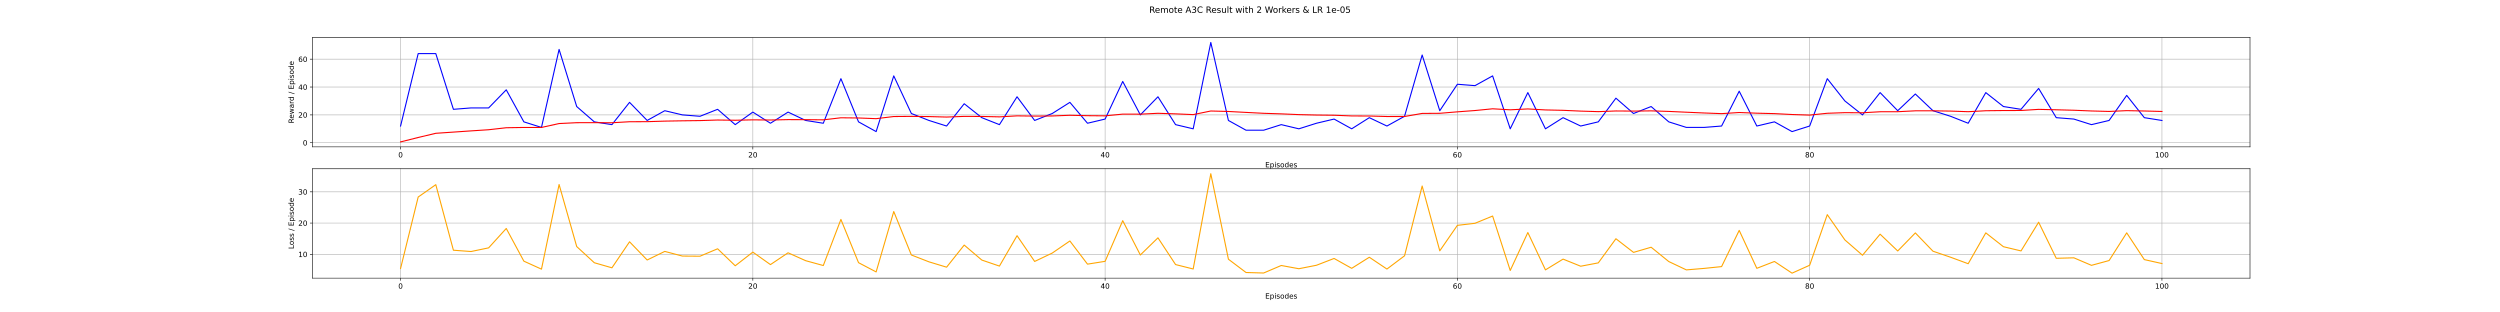 <?xml version="1.0" encoding="utf-8" standalone="no"?>
<!DOCTYPE svg PUBLIC "-//W3C//DTD SVG 1.1//EN"
  "http://www.w3.org/Graphics/SVG/1.1/DTD/svg11.dtd">
<!-- Created with matplotlib (https://matplotlib.org/) -->
<svg height="432pt" version="1.1" viewBox="0 0 3456 432" width="3456pt" xmlns="http://www.w3.org/2000/svg" xmlns:xlink="http://www.w3.org/1999/xlink">
 <defs>
  <style type="text/css">*{stroke-linecap:butt;stroke-linejoin:round;}</style>
 </defs>
 <g id="figure_1">
  <g id="patch_1">
   <path d="M 0 432 
L 3456 432 
L 3456 0 
L 0 0 
z
" style="fill:#ffffff;"/>
  </g>
  <g id="axes_1">
   <g id="patch_2">
    <path d="M 432 203.04 
L 3110.4 203.04 
L 3110.4 51.84 
L 432 51.84 
z
" style="fill:#ffffff;"/>
   </g>
   <g id="matplotlib.axis_1">
    <g id="xtick_1">
     <g id="line2d_1">
      <path clip-path="url(#p07895368e5)" d="M 553.745 203.04 
L 553.745 51.84 
" style="fill:none;stroke:#b0b0b0;stroke-linecap:square;stroke-width:0.8;"/>
     </g>
     <g id="line2d_2">
      <defs>
       <path d="M 0 0 
L 0 3.5 
" id="mec3aedaab5" style="stroke:#000000;stroke-width:0.8;"/>
      </defs>
      <g>
       <use style="stroke:#000000;stroke-width:0.8;" x="553.745" xlink:href="#mec3aedaab5" y="203.04"/>
      </g>
     </g>
     <g id="text_1">
      <!-- 0 -->
      <g transform="translate(550.564 217.638)scale(0.1 -0.1)">
       <defs>
        <path d="M 31.781 66.406 
Q 24.172 66.406 20.328 58.906 
Q 16.5 51.422 16.5 36.375 
Q 16.5 21.391 20.328 13.891 
Q 24.172 6.391 31.781 6.391 
Q 39.453 6.391 43.281 13.891 
Q 47.125 21.391 47.125 36.375 
Q 47.125 51.422 43.281 58.906 
Q 39.453 66.406 31.781 66.406 
z
M 31.781 74.219 
Q 44.047 74.219 50.516 64.516 
Q 56.984 54.828 56.984 36.375 
Q 56.984 17.969 50.516 8.266 
Q 44.047 -1.422 31.781 -1.422 
Q 19.531 -1.422 13.062 8.266 
Q 6.594 17.969 6.594 36.375 
Q 6.594 54.828 13.062 64.516 
Q 19.531 74.219 31.781 74.219 
z
" id="DejaVuSans-48"/>
       </defs>
       <use xlink:href="#DejaVuSans-48"/>
      </g>
     </g>
    </g>
    <g id="xtick_2">
     <g id="line2d_3">
      <path clip-path="url(#p07895368e5)" d="M 1040.727 203.04 
L 1040.727 51.84 
" style="fill:none;stroke:#b0b0b0;stroke-linecap:square;stroke-width:0.8;"/>
     </g>
     <g id="line2d_4">
      <g>
       <use style="stroke:#000000;stroke-width:0.8;" x="1040.727" xlink:href="#mec3aedaab5" y="203.04"/>
      </g>
     </g>
     <g id="text_2">
      <!-- 20 -->
      <g transform="translate(1034.365 217.638)scale(0.1 -0.1)">
       <defs>
        <path d="M 19.188 8.297 
L 53.609 8.297 
L 53.609 0 
L 7.328 0 
L 7.328 8.297 
Q 12.938 14.109 22.625 23.891 
Q 32.328 33.688 34.812 36.531 
Q 39.547 41.844 41.422 45.531 
Q 43.312 49.219 43.312 52.781 
Q 43.312 58.594 39.234 62.25 
Q 35.156 65.922 28.609 65.922 
Q 23.969 65.922 18.812 64.312 
Q 13.672 62.703 7.812 59.422 
L 7.812 69.391 
Q 13.766 71.781 18.938 73 
Q 24.125 74.219 28.422 74.219 
Q 39.75 74.219 46.484 68.547 
Q 53.219 62.891 53.219 53.422 
Q 53.219 48.922 51.531 44.891 
Q 49.859 40.875 45.406 35.406 
Q 44.188 33.984 37.641 27.219 
Q 31.109 20.453 19.188 8.297 
z
" id="DejaVuSans-50"/>
       </defs>
       <use xlink:href="#DejaVuSans-50"/>
       <use x="63.623" xlink:href="#DejaVuSans-48"/>
      </g>
     </g>
    </g>
    <g id="xtick_3">
     <g id="line2d_5">
      <path clip-path="url(#p07895368e5)" d="M 1527.709 203.04 
L 1527.709 51.84 
" style="fill:none;stroke:#b0b0b0;stroke-linecap:square;stroke-width:0.8;"/>
     </g>
     <g id="line2d_6">
      <g>
       <use style="stroke:#000000;stroke-width:0.8;" x="1527.709" xlink:href="#mec3aedaab5" y="203.04"/>
      </g>
     </g>
     <g id="text_3">
      <!-- 40 -->
      <g transform="translate(1521.347 217.638)scale(0.1 -0.1)">
       <defs>
        <path d="M 37.797 64.312 
L 12.891 25.391 
L 37.797 25.391 
z
M 35.203 72.906 
L 47.609 72.906 
L 47.609 25.391 
L 58.016 25.391 
L 58.016 17.188 
L 47.609 17.188 
L 47.609 0 
L 37.797 0 
L 37.797 17.188 
L 4.891 17.188 
L 4.891 26.703 
z
" id="DejaVuSans-52"/>
       </defs>
       <use xlink:href="#DejaVuSans-52"/>
       <use x="63.623" xlink:href="#DejaVuSans-48"/>
      </g>
     </g>
    </g>
    <g id="xtick_4">
     <g id="line2d_7">
      <path clip-path="url(#p07895368e5)" d="M 2014.691 203.04 
L 2014.691 51.84 
" style="fill:none;stroke:#b0b0b0;stroke-linecap:square;stroke-width:0.8;"/>
     </g>
     <g id="line2d_8">
      <g>
       <use style="stroke:#000000;stroke-width:0.8;" x="2014.691" xlink:href="#mec3aedaab5" y="203.04"/>
      </g>
     </g>
     <g id="text_4">
      <!-- 60 -->
      <g transform="translate(2008.328 217.638)scale(0.1 -0.1)">
       <defs>
        <path d="M 33.016 40.375 
Q 26.375 40.375 22.484 35.828 
Q 18.609 31.297 18.609 23.391 
Q 18.609 15.531 22.484 10.953 
Q 26.375 6.391 33.016 6.391 
Q 39.656 6.391 43.531 10.953 
Q 47.406 15.531 47.406 23.391 
Q 47.406 31.297 43.531 35.828 
Q 39.656 40.375 33.016 40.375 
z
M 52.594 71.297 
L 52.594 62.312 
Q 48.875 64.062 45.094 64.984 
Q 41.312 65.922 37.594 65.922 
Q 27.828 65.922 22.672 59.328 
Q 17.531 52.734 16.797 39.406 
Q 19.672 43.656 24.016 45.922 
Q 28.375 48.188 33.594 48.188 
Q 44.578 48.188 50.953 41.516 
Q 57.328 34.859 57.328 23.391 
Q 57.328 12.156 50.688 5.359 
Q 44.047 -1.422 33.016 -1.422 
Q 20.359 -1.422 13.672 8.266 
Q 6.984 17.969 6.984 36.375 
Q 6.984 53.656 15.188 63.938 
Q 23.391 74.219 37.203 74.219 
Q 40.922 74.219 44.703 73.484 
Q 48.484 72.75 52.594 71.297 
z
" id="DejaVuSans-54"/>
       </defs>
       <use xlink:href="#DejaVuSans-54"/>
       <use x="63.623" xlink:href="#DejaVuSans-48"/>
      </g>
     </g>
    </g>
    <g id="xtick_5">
     <g id="line2d_9">
      <path clip-path="url(#p07895368e5)" d="M 2501.673 203.04 
L 2501.673 51.84 
" style="fill:none;stroke:#b0b0b0;stroke-linecap:square;stroke-width:0.8;"/>
     </g>
     <g id="line2d_10">
      <g>
       <use style="stroke:#000000;stroke-width:0.8;" x="2501.673" xlink:href="#mec3aedaab5" y="203.04"/>
      </g>
     </g>
     <g id="text_5">
      <!-- 80 -->
      <g transform="translate(2495.31 217.638)scale(0.1 -0.1)">
       <defs>
        <path d="M 31.781 34.625 
Q 24.75 34.625 20.719 30.859 
Q 16.703 27.094 16.703 20.516 
Q 16.703 13.922 20.719 10.156 
Q 24.75 6.391 31.781 6.391 
Q 38.812 6.391 42.859 10.172 
Q 46.922 13.969 46.922 20.516 
Q 46.922 27.094 42.891 30.859 
Q 38.875 34.625 31.781 34.625 
z
M 21.922 38.812 
Q 15.578 40.375 12.031 44.719 
Q 8.5 49.078 8.5 55.328 
Q 8.5 64.062 14.719 69.141 
Q 20.953 74.219 31.781 74.219 
Q 42.672 74.219 48.875 69.141 
Q 55.078 64.062 55.078 55.328 
Q 55.078 49.078 51.531 44.719 
Q 48 40.375 41.703 38.812 
Q 48.828 37.156 52.797 32.312 
Q 56.781 27.484 56.781 20.516 
Q 56.781 9.906 50.312 4.234 
Q 43.844 -1.422 31.781 -1.422 
Q 19.734 -1.422 13.25 4.234 
Q 6.781 9.906 6.781 20.516 
Q 6.781 27.484 10.781 32.312 
Q 14.797 37.156 21.922 38.812 
z
M 18.312 54.391 
Q 18.312 48.734 21.844 45.562 
Q 25.391 42.391 31.781 42.391 
Q 38.141 42.391 41.719 45.562 
Q 45.312 48.734 45.312 54.391 
Q 45.312 60.062 41.719 63.234 
Q 38.141 66.406 31.781 66.406 
Q 25.391 66.406 21.844 63.234 
Q 18.312 60.062 18.312 54.391 
z
" id="DejaVuSans-56"/>
       </defs>
       <use xlink:href="#DejaVuSans-56"/>
       <use x="63.623" xlink:href="#DejaVuSans-48"/>
      </g>
     </g>
    </g>
    <g id="xtick_6">
     <g id="line2d_11">
      <path clip-path="url(#p07895368e5)" d="M 2988.655 203.04 
L 2988.655 51.84 
" style="fill:none;stroke:#b0b0b0;stroke-linecap:square;stroke-width:0.8;"/>
     </g>
     <g id="line2d_12">
      <g>
       <use style="stroke:#000000;stroke-width:0.8;" x="2988.655" xlink:href="#mec3aedaab5" y="203.04"/>
      </g>
     </g>
     <g id="text_6">
      <!-- 100 -->
      <g transform="translate(2979.111 217.638)scale(0.1 -0.1)">
       <defs>
        <path d="M 12.406 8.297 
L 28.516 8.297 
L 28.516 63.922 
L 10.984 60.406 
L 10.984 69.391 
L 28.422 72.906 
L 38.281 72.906 
L 38.281 8.297 
L 54.391 8.297 
L 54.391 0 
L 12.406 0 
z
" id="DejaVuSans-49"/>
       </defs>
       <use xlink:href="#DejaVuSans-49"/>
       <use x="63.623" xlink:href="#DejaVuSans-48"/>
       <use x="127.246" xlink:href="#DejaVuSans-48"/>
      </g>
     </g>
    </g>
    <g id="text_7">
     <!-- Episodes -->
     <g transform="translate(1748.958 231.317)scale(0.1 -0.1)">
      <defs>
       <path d="M 9.812 72.906 
L 55.906 72.906 
L 55.906 64.594 
L 19.672 64.594 
L 19.672 43.016 
L 54.391 43.016 
L 54.391 34.719 
L 19.672 34.719 
L 19.672 8.297 
L 56.781 8.297 
L 56.781 0 
L 9.812 0 
z
" id="DejaVuSans-69"/>
       <path d="M 18.109 8.203 
L 18.109 -20.797 
L 9.078 -20.797 
L 9.078 54.688 
L 18.109 54.688 
L 18.109 46.391 
Q 20.953 51.266 25.266 53.625 
Q 29.594 56 35.594 56 
Q 45.562 56 51.781 48.094 
Q 58.016 40.188 58.016 27.297 
Q 58.016 14.406 51.781 6.484 
Q 45.562 -1.422 35.594 -1.422 
Q 29.594 -1.422 25.266 0.953 
Q 20.953 3.328 18.109 8.203 
z
M 48.688 27.297 
Q 48.688 37.203 44.609 42.844 
Q 40.531 48.484 33.406 48.484 
Q 26.266 48.484 22.188 42.844 
Q 18.109 37.203 18.109 27.297 
Q 18.109 17.391 22.188 11.75 
Q 26.266 6.109 33.406 6.109 
Q 40.531 6.109 44.609 11.75 
Q 48.688 17.391 48.688 27.297 
z
" id="DejaVuSans-112"/>
       <path d="M 9.422 54.688 
L 18.406 54.688 
L 18.406 0 
L 9.422 0 
z
M 9.422 75.984 
L 18.406 75.984 
L 18.406 64.594 
L 9.422 64.594 
z
" id="DejaVuSans-105"/>
       <path d="M 44.281 53.078 
L 44.281 44.578 
Q 40.484 46.531 36.375 47.5 
Q 32.281 48.484 27.875 48.484 
Q 21.188 48.484 17.844 46.438 
Q 14.5 44.391 14.5 40.281 
Q 14.5 37.156 16.891 35.375 
Q 19.281 33.594 26.516 31.984 
L 29.594 31.297 
Q 39.156 29.25 43.188 25.516 
Q 47.219 21.781 47.219 15.094 
Q 47.219 7.469 41.188 3.016 
Q 35.156 -1.422 24.609 -1.422 
Q 20.219 -1.422 15.453 -0.562 
Q 10.688 0.297 5.422 2 
L 5.422 11.281 
Q 10.406 8.688 15.234 7.391 
Q 20.062 6.109 24.812 6.109 
Q 31.156 6.109 34.562 8.281 
Q 37.984 10.453 37.984 14.406 
Q 37.984 18.062 35.516 20.016 
Q 33.062 21.969 24.703 23.781 
L 21.578 24.516 
Q 13.234 26.266 9.516 29.906 
Q 5.812 33.547 5.812 39.891 
Q 5.812 47.609 11.281 51.797 
Q 16.75 56 26.812 56 
Q 31.781 56 36.172 55.266 
Q 40.578 54.547 44.281 53.078 
z
" id="DejaVuSans-115"/>
       <path d="M 30.609 48.391 
Q 23.391 48.391 19.188 42.75 
Q 14.984 37.109 14.984 27.297 
Q 14.984 17.484 19.156 11.844 
Q 23.344 6.203 30.609 6.203 
Q 37.797 6.203 41.984 11.859 
Q 46.188 17.531 46.188 27.297 
Q 46.188 37.016 41.984 42.703 
Q 37.797 48.391 30.609 48.391 
z
M 30.609 56 
Q 42.328 56 49.016 48.375 
Q 55.719 40.766 55.719 27.297 
Q 55.719 13.875 49.016 6.219 
Q 42.328 -1.422 30.609 -1.422 
Q 18.844 -1.422 12.172 6.219 
Q 5.516 13.875 5.516 27.297 
Q 5.516 40.766 12.172 48.375 
Q 18.844 56 30.609 56 
z
" id="DejaVuSans-111"/>
       <path d="M 45.406 46.391 
L 45.406 75.984 
L 54.391 75.984 
L 54.391 0 
L 45.406 0 
L 45.406 8.203 
Q 42.578 3.328 38.25 0.953 
Q 33.938 -1.422 27.875 -1.422 
Q 17.969 -1.422 11.734 6.484 
Q 5.516 14.406 5.516 27.297 
Q 5.516 40.188 11.734 48.094 
Q 17.969 56 27.875 56 
Q 33.938 56 38.25 53.625 
Q 42.578 51.266 45.406 46.391 
z
M 14.797 27.297 
Q 14.797 17.391 18.875 11.75 
Q 22.953 6.109 30.078 6.109 
Q 37.203 6.109 41.297 11.75 
Q 45.406 17.391 45.406 27.297 
Q 45.406 37.203 41.297 42.844 
Q 37.203 48.484 30.078 48.484 
Q 22.953 48.484 18.875 42.844 
Q 14.797 37.203 14.797 27.297 
z
" id="DejaVuSans-100"/>
       <path d="M 56.203 29.594 
L 56.203 25.203 
L 14.891 25.203 
Q 15.484 15.922 20.484 11.062 
Q 25.484 6.203 34.422 6.203 
Q 39.594 6.203 44.453 7.469 
Q 49.312 8.734 54.109 11.281 
L 54.109 2.781 
Q 49.266 0.734 44.188 -0.344 
Q 39.109 -1.422 33.891 -1.422 
Q 20.797 -1.422 13.156 6.188 
Q 5.516 13.812 5.516 26.812 
Q 5.516 40.234 12.766 48.109 
Q 20.016 56 32.328 56 
Q 43.359 56 49.781 48.891 
Q 56.203 41.797 56.203 29.594 
z
M 47.219 32.234 
Q 47.125 39.594 43.094 43.984 
Q 39.062 48.391 32.422 48.391 
Q 24.906 48.391 20.391 44.141 
Q 15.875 39.891 15.188 32.172 
z
" id="DejaVuSans-101"/>
      </defs>
      <use xlink:href="#DejaVuSans-69"/>
      <use x="63.184" xlink:href="#DejaVuSans-112"/>
      <use x="126.66" xlink:href="#DejaVuSans-105"/>
      <use x="154.443" xlink:href="#DejaVuSans-115"/>
      <use x="206.543" xlink:href="#DejaVuSans-111"/>
      <use x="267.725" xlink:href="#DejaVuSans-100"/>
      <use x="331.201" xlink:href="#DejaVuSans-101"/>
      <use x="392.725" xlink:href="#DejaVuSans-115"/>
     </g>
    </g>
   </g>
   <g id="matplotlib.axis_2">
    <g id="ytick_1">
     <g id="line2d_13">
      <path clip-path="url(#p07895368e5)" d="M 432 197.322 
L 3110.4 197.322 
" style="fill:none;stroke:#b0b0b0;stroke-linecap:square;stroke-width:0.8;"/>
     </g>
     <g id="line2d_14">
      <defs>
       <path d="M 0 0 
L -3.5 0 
" id="m61c6e9e510" style="stroke:#000000;stroke-width:0.8;"/>
      </defs>
      <g>
       <use style="stroke:#000000;stroke-width:0.8;" x="432" xlink:href="#m61c6e9e510" y="197.322"/>
      </g>
     </g>
     <g id="text_8">
      <!-- 0 -->
      <g transform="translate(418.637 201.122)scale(0.1 -0.1)">
       <use xlink:href="#DejaVuSans-48"/>
      </g>
     </g>
    </g>
    <g id="ytick_2">
     <g id="line2d_15">
      <path clip-path="url(#p07895368e5)" d="M 432 158.82 
L 3110.4 158.82 
" style="fill:none;stroke:#b0b0b0;stroke-linecap:square;stroke-width:0.8;"/>
     </g>
     <g id="line2d_16">
      <g>
       <use style="stroke:#000000;stroke-width:0.8;" x="432" xlink:href="#m61c6e9e510" y="158.82"/>
      </g>
     </g>
     <g id="text_9">
      <!-- 20 -->
      <g transform="translate(412.275 162.619)scale(0.1 -0.1)">
       <use xlink:href="#DejaVuSans-50"/>
       <use x="63.623" xlink:href="#DejaVuSans-48"/>
      </g>
     </g>
    </g>
    <g id="ytick_3">
     <g id="line2d_17">
      <path clip-path="url(#p07895368e5)" d="M 432 120.317 
L 3110.4 120.317 
" style="fill:none;stroke:#b0b0b0;stroke-linecap:square;stroke-width:0.8;"/>
     </g>
     <g id="line2d_18">
      <g>
       <use style="stroke:#000000;stroke-width:0.8;" x="432" xlink:href="#m61c6e9e510" y="120.317"/>
      </g>
     </g>
     <g id="text_10">
      <!-- 40 -->
      <g transform="translate(412.275 124.116)scale(0.1 -0.1)">
       <use xlink:href="#DejaVuSans-52"/>
       <use x="63.623" xlink:href="#DejaVuSans-48"/>
      </g>
     </g>
    </g>
    <g id="ytick_4">
     <g id="line2d_19">
      <path clip-path="url(#p07895368e5)" d="M 432 81.814 
L 3110.4 81.814 
" style="fill:none;stroke:#b0b0b0;stroke-linecap:square;stroke-width:0.8;"/>
     </g>
     <g id="line2d_20">
      <g>
       <use style="stroke:#000000;stroke-width:0.8;" x="432" xlink:href="#m61c6e9e510" y="81.814"/>
      </g>
     </g>
     <g id="text_11">
      <!-- 60 -->
      <g transform="translate(412.275 85.614)scale(0.1 -0.1)">
       <use xlink:href="#DejaVuSans-54"/>
       <use x="63.623" xlink:href="#DejaVuSans-48"/>
      </g>
     </g>
    </g>
    <g id="text_12">
     <!-- Reward / Episode -->
     <g transform="translate(406.195 170.561)rotate(-90)scale(0.1 -0.1)">
      <defs>
       <path d="M 44.391 34.188 
Q 47.562 33.109 50.562 29.594 
Q 53.562 26.078 56.594 19.922 
L 66.609 0 
L 56 0 
L 46.688 18.703 
Q 43.062 26.031 39.672 28.422 
Q 36.281 30.812 30.422 30.812 
L 19.672 30.812 
L 19.672 0 
L 9.812 0 
L 9.812 72.906 
L 32.078 72.906 
Q 44.578 72.906 50.734 67.672 
Q 56.891 62.453 56.891 51.906 
Q 56.891 45.016 53.688 40.469 
Q 50.484 35.938 44.391 34.188 
z
M 19.672 64.797 
L 19.672 38.922 
L 32.078 38.922 
Q 39.203 38.922 42.844 42.219 
Q 46.484 45.516 46.484 51.906 
Q 46.484 58.297 42.844 61.547 
Q 39.203 64.797 32.078 64.797 
z
" id="DejaVuSans-82"/>
       <path d="M 4.203 54.688 
L 13.188 54.688 
L 24.422 12.016 
L 35.594 54.688 
L 46.188 54.688 
L 57.422 12.016 
L 68.609 54.688 
L 77.594 54.688 
L 63.281 0 
L 52.688 0 
L 40.922 44.828 
L 29.109 0 
L 18.5 0 
z
" id="DejaVuSans-119"/>
       <path d="M 34.281 27.484 
Q 23.391 27.484 19.188 25 
Q 14.984 22.516 14.984 16.5 
Q 14.984 11.719 18.141 8.906 
Q 21.297 6.109 26.703 6.109 
Q 34.188 6.109 38.703 11.406 
Q 43.219 16.703 43.219 25.484 
L 43.219 27.484 
z
M 52.203 31.203 
L 52.203 0 
L 43.219 0 
L 43.219 8.297 
Q 40.141 3.328 35.547 0.953 
Q 30.953 -1.422 24.312 -1.422 
Q 15.922 -1.422 10.953 3.297 
Q 6 8.016 6 15.922 
Q 6 25.141 12.172 29.828 
Q 18.359 34.516 30.609 34.516 
L 43.219 34.516 
L 43.219 35.406 
Q 43.219 41.609 39.141 45 
Q 35.062 48.391 27.688 48.391 
Q 23 48.391 18.547 47.266 
Q 14.109 46.141 10.016 43.891 
L 10.016 52.203 
Q 14.938 54.109 19.578 55.047 
Q 24.219 56 28.609 56 
Q 40.484 56 46.344 49.844 
Q 52.203 43.703 52.203 31.203 
z
" id="DejaVuSans-97"/>
       <path d="M 41.109 46.297 
Q 39.594 47.172 37.812 47.578 
Q 36.031 48 33.891 48 
Q 26.266 48 22.188 43.047 
Q 18.109 38.094 18.109 28.812 
L 18.109 0 
L 9.078 0 
L 9.078 54.688 
L 18.109 54.688 
L 18.109 46.188 
Q 20.953 51.172 25.484 53.578 
Q 30.031 56 36.531 56 
Q 37.453 56 38.578 55.875 
Q 39.703 55.766 41.062 55.516 
z
" id="DejaVuSans-114"/>
       <path id="DejaVuSans-32"/>
       <path d="M 25.391 72.906 
L 33.688 72.906 
L 8.297 -9.281 
L 0 -9.281 
z
" id="DejaVuSans-47"/>
      </defs>
      <use xlink:href="#DejaVuSans-82"/>
      <use x="64.982" xlink:href="#DejaVuSans-101"/>
      <use x="126.506" xlink:href="#DejaVuSans-119"/>
      <use x="208.293" xlink:href="#DejaVuSans-97"/>
      <use x="269.572" xlink:href="#DejaVuSans-114"/>
      <use x="308.936" xlink:href="#DejaVuSans-100"/>
      <use x="372.412" xlink:href="#DejaVuSans-32"/>
      <use x="404.199" xlink:href="#DejaVuSans-47"/>
      <use x="437.891" xlink:href="#DejaVuSans-32"/>
      <use x="469.678" xlink:href="#DejaVuSans-69"/>
      <use x="532.861" xlink:href="#DejaVuSans-112"/>
      <use x="596.338" xlink:href="#DejaVuSans-105"/>
      <use x="624.121" xlink:href="#DejaVuSans-115"/>
      <use x="676.221" xlink:href="#DejaVuSans-111"/>
      <use x="737.402" xlink:href="#DejaVuSans-100"/>
      <use x="800.879" xlink:href="#DejaVuSans-101"/>
     </g>
    </g>
   </g>
   <g id="line2d_21">
    <path clip-path="url(#p07895368e5)" d="M 553.745 174.221 
L 578.095 74.114 
L 602.444 74.114 
L 626.793 151.119 
L 651.142 149.194 
L 675.491 149.194 
L 699.84 124.167 
L 724.189 168.445 
L 748.538 176.146 
L 772.887 68.338 
L 797.236 147.269 
L 821.585 168.445 
L 845.935 172.296 
L 870.284 141.493 
L 894.633 166.52 
L 918.982 153.044 
L 943.331 158.82 
L 967.68 160.745 
L 992.029 151.119 
L 1016.378 172.296 
L 1040.727 154.969 
L 1065.076 170.37 
L 1089.425 154.969 
L 1113.775 166.52 
L 1138.124 170.37 
L 1162.473 108.766 
L 1186.822 168.445 
L 1211.171 181.921 
L 1235.52 104.916 
L 1259.869 156.895 
L 1284.218 166.52 
L 1308.567 174.221 
L 1332.916 143.419 
L 1357.265 162.67 
L 1381.615 172.296 
L 1405.964 133.793 
L 1430.313 166.52 
L 1454.662 156.895 
L 1479.011 141.493 
L 1503.36 170.37 
L 1527.709 164.595 
L 1552.058 112.616 
L 1576.407 158.82 
L 1600.756 133.793 
L 1625.105 172.296 
L 1649.455 178.071 
L 1673.804 58.713 
L 1698.153 166.52 
L 1722.502 179.996 
L 1746.851 179.996 
L 1771.2 172.296 
L 1795.549 178.071 
L 1819.898 170.37 
L 1844.247 164.595 
L 1868.596 178.071 
L 1892.945 162.67 
L 1917.295 174.221 
L 1941.644 160.745 
L 1965.993 76.039 
L 1990.342 153.044 
L 2014.691 116.467 
L 2039.04 118.392 
L 2063.389 104.916 
L 2087.738 178.071 
L 2112.087 128.018 
L 2136.436 178.071 
L 2160.785 162.67 
L 2185.135 174.221 
L 2209.484 168.445 
L 2233.833 135.718 
L 2258.182 156.895 
L 2282.531 147.269 
L 2306.88 168.445 
L 2331.229 176.146 
L 2355.578 176.146 
L 2379.927 174.221 
L 2404.276 126.092 
L 2428.625 174.221 
L 2452.975 168.445 
L 2477.324 181.921 
L 2501.673 174.221 
L 2526.022 108.766 
L 2550.371 139.568 
L 2574.72 158.82 
L 2599.069 128.018 
L 2623.418 153.044 
L 2647.767 129.943 
L 2672.116 153.044 
L 2696.465 160.745 
L 2720.815 170.37 
L 2745.164 128.018 
L 2769.513 147.269 
L 2793.862 151.119 
L 2818.211 122.242 
L 2842.56 162.67 
L 2866.909 164.595 
L 2891.258 172.296 
L 2915.607 166.52 
L 2939.956 131.868 
L 2964.305 162.67 
L 2988.655 166.52 
" style="fill:none;stroke:#0000ff;stroke-linecap:square;stroke-width:1.5;"/>
   </g>
   <g id="line2d_22">
    <path clip-path="url(#p07895368e5)" d="M 553.745 196.167 
L 578.095 190.065 
L 602.444 184.267 
L 626.793 182.61 
L 651.142 180.939 
L 675.491 179.352 
L 699.84 176.592 
L 724.189 176.185 
L 748.538 176.183 
L 772.887 170.791 
L 797.236 169.615 
L 821.585 169.556 
L 845.935 169.693 
L 870.284 168.283 
L 894.633 168.195 
L 918.982 167.438 
L 943.331 167.007 
L 967.68 166.694 
L 992.029 165.915 
L 1016.378 166.234 
L 1040.727 165.671 
L 1065.076 165.906 
L 1089.425 165.359 
L 1113.775 165.417 
L 1138.124 165.665 
L 1162.473 162.82 
L 1186.822 163.101 
L 1211.171 164.042 
L 1235.52 161.086 
L 1259.869 160.876 
L 1284.218 161.158 
L 1308.567 161.811 
L 1332.916 160.892 
L 1357.265 160.981 
L 1381.615 161.546 
L 1405.964 160.159 
L 1430.313 160.477 
L 1454.662 160.298 
L 1479.011 159.358 
L 1503.36 159.908 
L 1527.709 160.143 
L 1552.058 157.766 
L 1576.407 157.819 
L 1600.756 156.618 
L 1625.105 157.401 
L 1649.455 158.435 
L 1673.804 153.449 
L 1698.153 154.102 
L 1722.502 155.397 
L 1746.851 156.627 
L 1771.2 157.41 
L 1795.549 158.444 
L 1819.898 159.04 
L 1844.247 159.318 
L 1868.596 160.255 
L 1892.945 160.376 
L 1917.295 161.068 
L 1941.644 161.052 
L 1965.993 156.801 
L 1990.342 156.614 
L 2014.691 154.606 
L 2039.04 152.796 
L 2063.389 150.402 
L 2087.738 151.785 
L 2112.087 150.597 
L 2136.436 151.97 
L 2160.785 152.505 
L 2185.135 153.591 
L 2209.484 154.334 
L 2233.833 153.403 
L 2258.182 153.578 
L 2282.531 153.262 
L 2306.88 154.021 
L 2331.229 155.128 
L 2355.578 156.178 
L 2379.927 157.081 
L 2404.276 155.531 
L 2428.625 156.466 
L 2452.975 157.065 
L 2477.324 158.307 
L 2501.673 159.103 
L 2526.022 156.586 
L 2550.371 155.735 
L 2574.72 155.89 
L 2599.069 154.496 
L 2623.418 154.423 
L 2647.767 153.199 
L 2672.116 153.192 
L 2696.465 153.569 
L 2720.815 154.409 
L 2745.164 153.09 
L 2769.513 152.799 
L 2793.862 152.715 
L 2818.211 151.191 
L 2842.56 151.765 
L 2866.909 152.407 
L 2891.258 153.401 
L 2915.607 154.057 
L 2939.956 152.948 
L 2964.305 153.434 
L 2988.655 154.088 
" style="fill:none;stroke:#ff0000;stroke-linecap:square;stroke-width:1.5;"/>
   </g>
   <g id="patch_3">
    <path d="M 432 203.04 
L 432 51.84 
" style="fill:none;stroke:#000000;stroke-linecap:square;stroke-linejoin:miter;stroke-width:0.8;"/>
   </g>
   <g id="patch_4">
    <path d="M 3110.4 203.04 
L 3110.4 51.84 
" style="fill:none;stroke:#000000;stroke-linecap:square;stroke-linejoin:miter;stroke-width:0.8;"/>
   </g>
   <g id="patch_5">
    <path d="M 432 203.04 
L 3110.4 203.04 
" style="fill:none;stroke:#000000;stroke-linecap:square;stroke-linejoin:miter;stroke-width:0.8;"/>
   </g>
   <g id="patch_6">
    <path d="M 432 51.84 
L 3110.4 51.84 
" style="fill:none;stroke:#000000;stroke-linecap:square;stroke-linejoin:miter;stroke-width:0.8;"/>
   </g>
  </g>
  <g id="axes_2">
   <g id="patch_7">
    <path d="M 432 384.48 
L 3110.4 384.48 
L 3110.4 233.28 
L 432 233.28 
z
" style="fill:#ffffff;"/>
   </g>
   <g id="matplotlib.axis_3">
    <g id="xtick_7">
     <g id="line2d_23">
      <path clip-path="url(#p622f91d1ef)" d="M 553.745 384.48 
L 553.745 233.28 
" style="fill:none;stroke:#b0b0b0;stroke-linecap:square;stroke-width:0.8;"/>
     </g>
     <g id="line2d_24">
      <g>
       <use style="stroke:#000000;stroke-width:0.8;" x="553.745" xlink:href="#mec3aedaab5" y="384.48"/>
      </g>
     </g>
     <g id="text_13">
      <!-- 0 -->
      <g transform="translate(550.564 399.078)scale(0.1 -0.1)">
       <use xlink:href="#DejaVuSans-48"/>
      </g>
     </g>
    </g>
    <g id="xtick_8">
     <g id="line2d_25">
      <path clip-path="url(#p622f91d1ef)" d="M 1040.727 384.48 
L 1040.727 233.28 
" style="fill:none;stroke:#b0b0b0;stroke-linecap:square;stroke-width:0.8;"/>
     </g>
     <g id="line2d_26">
      <g>
       <use style="stroke:#000000;stroke-width:0.8;" x="1040.727" xlink:href="#mec3aedaab5" y="384.48"/>
      </g>
     </g>
     <g id="text_14">
      <!-- 20 -->
      <g transform="translate(1034.365 399.078)scale(0.1 -0.1)">
       <use xlink:href="#DejaVuSans-50"/>
       <use x="63.623" xlink:href="#DejaVuSans-48"/>
      </g>
     </g>
    </g>
    <g id="xtick_9">
     <g id="line2d_27">
      <path clip-path="url(#p622f91d1ef)" d="M 1527.709 384.48 
L 1527.709 233.28 
" style="fill:none;stroke:#b0b0b0;stroke-linecap:square;stroke-width:0.8;"/>
     </g>
     <g id="line2d_28">
      <g>
       <use style="stroke:#000000;stroke-width:0.8;" x="1527.709" xlink:href="#mec3aedaab5" y="384.48"/>
      </g>
     </g>
     <g id="text_15">
      <!-- 40 -->
      <g transform="translate(1521.347 399.078)scale(0.1 -0.1)">
       <use xlink:href="#DejaVuSans-52"/>
       <use x="63.623" xlink:href="#DejaVuSans-48"/>
      </g>
     </g>
    </g>
    <g id="xtick_10">
     <g id="line2d_29">
      <path clip-path="url(#p622f91d1ef)" d="M 2014.691 384.48 
L 2014.691 233.28 
" style="fill:none;stroke:#b0b0b0;stroke-linecap:square;stroke-width:0.8;"/>
     </g>
     <g id="line2d_30">
      <g>
       <use style="stroke:#000000;stroke-width:0.8;" x="2014.691" xlink:href="#mec3aedaab5" y="384.48"/>
      </g>
     </g>
     <g id="text_16">
      <!-- 60 -->
      <g transform="translate(2008.328 399.078)scale(0.1 -0.1)">
       <use xlink:href="#DejaVuSans-54"/>
       <use x="63.623" xlink:href="#DejaVuSans-48"/>
      </g>
     </g>
    </g>
    <g id="xtick_11">
     <g id="line2d_31">
      <path clip-path="url(#p622f91d1ef)" d="M 2501.673 384.48 
L 2501.673 233.28 
" style="fill:none;stroke:#b0b0b0;stroke-linecap:square;stroke-width:0.8;"/>
     </g>
     <g id="line2d_32">
      <g>
       <use style="stroke:#000000;stroke-width:0.8;" x="2501.673" xlink:href="#mec3aedaab5" y="384.48"/>
      </g>
     </g>
     <g id="text_17">
      <!-- 80 -->
      <g transform="translate(2495.31 399.078)scale(0.1 -0.1)">
       <use xlink:href="#DejaVuSans-56"/>
       <use x="63.623" xlink:href="#DejaVuSans-48"/>
      </g>
     </g>
    </g>
    <g id="xtick_12">
     <g id="line2d_33">
      <path clip-path="url(#p622f91d1ef)" d="M 2988.655 384.48 
L 2988.655 233.28 
" style="fill:none;stroke:#b0b0b0;stroke-linecap:square;stroke-width:0.8;"/>
     </g>
     <g id="line2d_34">
      <g>
       <use style="stroke:#000000;stroke-width:0.8;" x="2988.655" xlink:href="#mec3aedaab5" y="384.48"/>
      </g>
     </g>
     <g id="text_18">
      <!-- 100 -->
      <g transform="translate(2979.111 399.078)scale(0.1 -0.1)">
       <use xlink:href="#DejaVuSans-49"/>
       <use x="63.623" xlink:href="#DejaVuSans-48"/>
       <use x="127.246" xlink:href="#DejaVuSans-48"/>
      </g>
     </g>
    </g>
    <g id="text_19">
     <!-- Episodes -->
     <g transform="translate(1748.958 412.757)scale(0.1 -0.1)">
      <use xlink:href="#DejaVuSans-69"/>
      <use x="63.184" xlink:href="#DejaVuSans-112"/>
      <use x="126.66" xlink:href="#DejaVuSans-105"/>
      <use x="154.443" xlink:href="#DejaVuSans-115"/>
      <use x="206.543" xlink:href="#DejaVuSans-111"/>
      <use x="267.725" xlink:href="#DejaVuSans-100"/>
      <use x="331.201" xlink:href="#DejaVuSans-101"/>
      <use x="392.725" xlink:href="#DejaVuSans-115"/>
     </g>
    </g>
   </g>
   <g id="matplotlib.axis_4">
    <g id="ytick_5">
     <g id="line2d_35">
      <path clip-path="url(#p622f91d1ef)" d="M 432 351.534 
L 3110.4 351.534 
" style="fill:none;stroke:#b0b0b0;stroke-linecap:square;stroke-width:0.8;"/>
     </g>
     <g id="line2d_36">
      <g>
       <use style="stroke:#000000;stroke-width:0.8;" x="432" xlink:href="#m61c6e9e510" y="351.534"/>
      </g>
     </g>
     <g id="text_20">
      <!-- 10 -->
      <g transform="translate(412.275 355.333)scale(0.1 -0.1)">
       <use xlink:href="#DejaVuSans-49"/>
       <use x="63.623" xlink:href="#DejaVuSans-48"/>
      </g>
     </g>
    </g>
    <g id="ytick_6">
     <g id="line2d_37">
      <path clip-path="url(#p622f91d1ef)" d="M 432 308.365 
L 3110.4 308.365 
" style="fill:none;stroke:#b0b0b0;stroke-linecap:square;stroke-width:0.8;"/>
     </g>
     <g id="line2d_38">
      <g>
       <use style="stroke:#000000;stroke-width:0.8;" x="432" xlink:href="#m61c6e9e510" y="308.365"/>
      </g>
     </g>
     <g id="text_21">
      <!-- 20 -->
      <g transform="translate(412.275 312.164)scale(0.1 -0.1)">
       <use xlink:href="#DejaVuSans-50"/>
       <use x="63.623" xlink:href="#DejaVuSans-48"/>
      </g>
     </g>
    </g>
    <g id="ytick_7">
     <g id="line2d_39">
      <path clip-path="url(#p622f91d1ef)" d="M 432 265.196 
L 3110.4 265.196 
" style="fill:none;stroke:#b0b0b0;stroke-linecap:square;stroke-width:0.8;"/>
     </g>
     <g id="line2d_40">
      <g>
       <use style="stroke:#000000;stroke-width:0.8;" x="432" xlink:href="#m61c6e9e510" y="265.196"/>
      </g>
     </g>
     <g id="text_22">
      <!-- 30 -->
      <g transform="translate(412.275 268.996)scale(0.1 -0.1)">
       <defs>
        <path d="M 40.578 39.312 
Q 47.656 37.797 51.625 33 
Q 55.609 28.219 55.609 21.188 
Q 55.609 10.406 48.188 4.484 
Q 40.766 -1.422 27.094 -1.422 
Q 22.516 -1.422 17.656 -0.516 
Q 12.797 0.391 7.625 2.203 
L 7.625 11.719 
Q 11.719 9.328 16.594 8.109 
Q 21.484 6.891 26.812 6.891 
Q 36.078 6.891 40.938 10.547 
Q 45.797 14.203 45.797 21.188 
Q 45.797 27.641 41.281 31.266 
Q 36.766 34.906 28.719 34.906 
L 20.219 34.906 
L 20.219 43.016 
L 29.109 43.016 
Q 36.375 43.016 40.234 45.922 
Q 44.094 48.828 44.094 54.297 
Q 44.094 59.906 40.109 62.906 
Q 36.141 65.922 28.719 65.922 
Q 24.656 65.922 20.016 65.031 
Q 15.375 64.156 9.812 62.312 
L 9.812 71.094 
Q 15.438 72.656 20.344 73.438 
Q 25.25 74.219 29.594 74.219 
Q 40.828 74.219 47.359 69.109 
Q 53.906 64.016 53.906 55.328 
Q 53.906 49.266 50.438 45.094 
Q 46.969 40.922 40.578 39.312 
z
" id="DejaVuSans-51"/>
       </defs>
       <use xlink:href="#DejaVuSans-51"/>
       <use x="63.623" xlink:href="#DejaVuSans-48"/>
      </g>
     </g>
    </g>
    <g id="text_23">
     <!-- Loss / Episode -->
     <g transform="translate(406.195 344.347)rotate(-90)scale(0.1 -0.1)">
      <defs>
       <path d="M 9.812 72.906 
L 19.672 72.906 
L 19.672 8.297 
L 55.172 8.297 
L 55.172 0 
L 9.812 0 
z
" id="DejaVuSans-76"/>
      </defs>
      <use xlink:href="#DejaVuSans-76"/>
      <use x="53.963" xlink:href="#DejaVuSans-111"/>
      <use x="115.145" xlink:href="#DejaVuSans-115"/>
      <use x="167.244" xlink:href="#DejaVuSans-115"/>
      <use x="219.344" xlink:href="#DejaVuSans-32"/>
      <use x="251.131" xlink:href="#DejaVuSans-47"/>
      <use x="284.822" xlink:href="#DejaVuSans-32"/>
      <use x="316.609" xlink:href="#DejaVuSans-69"/>
      <use x="379.793" xlink:href="#DejaVuSans-112"/>
      <use x="443.27" xlink:href="#DejaVuSans-105"/>
      <use x="471.053" xlink:href="#DejaVuSans-115"/>
      <use x="523.152" xlink:href="#DejaVuSans-111"/>
      <use x="584.334" xlink:href="#DejaVuSans-100"/>
      <use x="647.811" xlink:href="#DejaVuSans-101"/>
     </g>
    </g>
   </g>
   <g id="line2d_41">
    <path clip-path="url(#p622f91d1ef)" d="M 553.745 371.143 
L 578.095 272.355 
L 602.444 255.287 
L 626.793 345.904 
L 651.142 347.7 
L 675.491 342.631 
L 699.84 315.853 
L 724.189 361.025 
L 748.538 372.064 
L 772.887 255.059 
L 797.236 340.822 
L 821.585 363.213 
L 845.935 370.22 
L 870.284 334.26 
L 894.633 359.418 
L 918.982 347.547 
L 943.331 353.984 
L 967.68 354.184 
L 992.029 343.92 
L 1016.378 367.404 
L 1040.727 348.534 
L 1065.076 365.783 
L 1089.425 349.464 
L 1113.775 360.381 
L 1138.124 367.062 
L 1162.473 303.342 
L 1186.822 363.11 
L 1211.171 375.9 
L 1235.52 292.419 
L 1259.869 352.489 
L 1284.218 361.967 
L 1308.567 369.349 
L 1332.916 338.789 
L 1357.265 359.503 
L 1381.615 367.827 
L 1405.964 325.824 
L 1430.313 361.42 
L 1454.662 349.807 
L 1479.011 333.124 
L 1503.36 365.155 
L 1527.709 361.268 
L 1552.058 305.073 
L 1576.407 352.473 
L 1600.756 328.759 
L 1625.105 365.735 
L 1649.455 371.836 
L 1673.804 240.153 
L 1698.153 358.335 
L 1722.502 376.708 
L 1746.851 377.404 
L 1771.2 367.015 
L 1795.549 371.488 
L 1819.898 366.695 
L 1844.247 357.297 
L 1868.596 370.937 
L 1892.945 355.609 
L 1917.295 371.931 
L 1941.644 353.614 
L 1965.993 257.155 
L 1990.342 346.734 
L 2014.691 311.52 
L 2039.04 308.69 
L 2063.389 298.645 
L 2087.738 373.889 
L 2112.087 321.465 
L 2136.436 373.079 
L 2160.785 358.189 
L 2185.135 368.032 
L 2209.484 363.399 
L 2233.833 330.035 
L 2258.182 348.892 
L 2282.531 341.765 
L 2306.88 361.548 
L 2331.229 373.091 
L 2355.578 371.05 
L 2379.927 368.551 
L 2404.276 318.507 
L 2428.625 370.918 
L 2452.975 361.464 
L 2477.324 377.607 
L 2501.673 366.677 
L 2526.022 296.73 
L 2550.371 331.678 
L 2574.72 352.857 
L 2599.069 323.734 
L 2623.418 346.955 
L 2647.767 321.99 
L 2672.116 347.26 
L 2696.465 355.587 
L 2720.815 364.57 
L 2745.164 321.91 
L 2769.513 341.044 
L 2793.862 346.862 
L 2818.211 307.193 
L 2842.56 357.07 
L 2866.909 356.404 
L 2891.258 366.799 
L 2915.607 360.182 
L 2939.956 321.882 
L 2964.305 358.869 
L 2988.655 364.313 
" style="fill:none;stroke:#ffa500;stroke-linecap:square;stroke-width:1.5;"/>
   </g>
   <g id="patch_8">
    <path d="M 432 384.48 
L 432 233.28 
" style="fill:none;stroke:#000000;stroke-linecap:square;stroke-linejoin:miter;stroke-width:0.8;"/>
   </g>
   <g id="patch_9">
    <path d="M 3110.4 384.48 
L 3110.4 233.28 
" style="fill:none;stroke:#000000;stroke-linecap:square;stroke-linejoin:miter;stroke-width:0.8;"/>
   </g>
   <g id="patch_10">
    <path d="M 432 384.48 
L 3110.4 384.48 
" style="fill:none;stroke:#000000;stroke-linecap:square;stroke-linejoin:miter;stroke-width:0.8;"/>
   </g>
   <g id="patch_11">
    <path d="M 432 233.28 
L 3110.4 233.28 
" style="fill:none;stroke:#000000;stroke-linecap:square;stroke-linejoin:miter;stroke-width:0.8;"/>
   </g>
  </g>
  <g id="text_24">
   <!-- Remote A3C Result with 2 Workers &amp; LR 1e-05 -->
   <g transform="translate(1588.64 17.758)scale(0.12 -0.12)">
    <defs>
     <path d="M 52 44.188 
Q 55.375 50.25 60.062 53.125 
Q 64.75 56 71.094 56 
Q 79.641 56 84.281 50.016 
Q 88.922 44.047 88.922 33.016 
L 88.922 0 
L 79.891 0 
L 79.891 32.719 
Q 79.891 40.578 77.094 44.375 
Q 74.312 48.188 68.609 48.188 
Q 61.625 48.188 57.562 43.547 
Q 53.516 38.922 53.516 30.906 
L 53.516 0 
L 44.484 0 
L 44.484 32.719 
Q 44.484 40.625 41.703 44.406 
Q 38.922 48.188 33.109 48.188 
Q 26.219 48.188 22.156 43.531 
Q 18.109 38.875 18.109 30.906 
L 18.109 0 
L 9.078 0 
L 9.078 54.688 
L 18.109 54.688 
L 18.109 46.188 
Q 21.188 51.219 25.484 53.609 
Q 29.781 56 35.688 56 
Q 41.656 56 45.828 52.969 
Q 50 49.953 52 44.188 
z
" id="DejaVuSans-109"/>
     <path d="M 18.312 70.219 
L 18.312 54.688 
L 36.812 54.688 
L 36.812 47.703 
L 18.312 47.703 
L 18.312 18.016 
Q 18.312 11.328 20.141 9.422 
Q 21.969 7.516 27.594 7.516 
L 36.812 7.516 
L 36.812 0 
L 27.594 0 
Q 17.188 0 13.234 3.875 
Q 9.281 7.766 9.281 18.016 
L 9.281 47.703 
L 2.688 47.703 
L 2.688 54.688 
L 9.281 54.688 
L 9.281 70.219 
z
" id="DejaVuSans-116"/>
     <path d="M 34.188 63.188 
L 20.797 26.906 
L 47.609 26.906 
z
M 28.609 72.906 
L 39.797 72.906 
L 67.578 0 
L 57.328 0 
L 50.688 18.703 
L 17.828 18.703 
L 11.188 0 
L 0.781 0 
z
" id="DejaVuSans-65"/>
     <path d="M 64.406 67.281 
L 64.406 56.891 
Q 59.422 61.531 53.781 63.812 
Q 48.141 66.109 41.797 66.109 
Q 29.297 66.109 22.656 58.469 
Q 16.016 50.828 16.016 36.375 
Q 16.016 21.969 22.656 14.328 
Q 29.297 6.688 41.797 6.688 
Q 48.141 6.688 53.781 8.984 
Q 59.422 11.281 64.406 15.922 
L 64.406 5.609 
Q 59.234 2.094 53.438 0.328 
Q 47.656 -1.422 41.219 -1.422 
Q 24.656 -1.422 15.125 8.703 
Q 5.609 18.844 5.609 36.375 
Q 5.609 53.953 15.125 64.078 
Q 24.656 74.219 41.219 74.219 
Q 47.75 74.219 53.531 72.484 
Q 59.328 70.75 64.406 67.281 
z
" id="DejaVuSans-67"/>
     <path d="M 8.5 21.578 
L 8.5 54.688 
L 17.484 54.688 
L 17.484 21.922 
Q 17.484 14.156 20.5 10.266 
Q 23.531 6.391 29.594 6.391 
Q 36.859 6.391 41.078 11.031 
Q 45.312 15.672 45.312 23.688 
L 45.312 54.688 
L 54.297 54.688 
L 54.297 0 
L 45.312 0 
L 45.312 8.406 
Q 42.047 3.422 37.719 1 
Q 33.406 -1.422 27.688 -1.422 
Q 18.266 -1.422 13.375 4.438 
Q 8.5 10.297 8.5 21.578 
z
M 31.109 56 
z
" id="DejaVuSans-117"/>
     <path d="M 9.422 75.984 
L 18.406 75.984 
L 18.406 0 
L 9.422 0 
z
" id="DejaVuSans-108"/>
     <path d="M 54.891 33.016 
L 54.891 0 
L 45.906 0 
L 45.906 32.719 
Q 45.906 40.484 42.875 44.328 
Q 39.844 48.188 33.797 48.188 
Q 26.516 48.188 22.312 43.547 
Q 18.109 38.922 18.109 30.906 
L 18.109 0 
L 9.078 0 
L 9.078 75.984 
L 18.109 75.984 
L 18.109 46.188 
Q 21.344 51.125 25.703 53.562 
Q 30.078 56 35.797 56 
Q 45.219 56 50.047 50.172 
Q 54.891 44.344 54.891 33.016 
z
" id="DejaVuSans-104"/>
     <path d="M 3.328 72.906 
L 13.281 72.906 
L 28.609 11.281 
L 43.891 72.906 
L 54.984 72.906 
L 70.312 11.281 
L 85.594 72.906 
L 95.609 72.906 
L 77.297 0 
L 64.891 0 
L 49.516 63.281 
L 33.984 0 
L 21.578 0 
z
" id="DejaVuSans-87"/>
     <path d="M 9.078 75.984 
L 18.109 75.984 
L 18.109 31.109 
L 44.922 54.688 
L 56.391 54.688 
L 27.391 29.109 
L 57.625 0 
L 45.906 0 
L 18.109 26.703 
L 18.109 0 
L 9.078 0 
z
" id="DejaVuSans-107"/>
     <path d="M 24.312 39.203 
Q 19.875 35.25 17.797 31.312 
Q 15.719 27.391 15.719 23.094 
Q 15.719 15.969 20.891 11.234 
Q 26.078 6.5 33.891 6.5 
Q 38.531 6.5 42.578 8.031 
Q 46.625 9.578 50.203 12.703 
z
M 31.203 44.672 
L 56 19.281 
Q 58.891 23.641 60.5 28.594 
Q 62.109 33.547 62.406 39.109 
L 71.484 39.109 
Q 70.906 32.672 68.359 26.359 
Q 65.828 20.062 61.281 13.922 
L 74.906 0 
L 62.594 0 
L 55.609 7.172 
Q 50.531 2.828 44.969 0.703 
Q 39.406 -1.422 33.016 -1.422 
Q 21.234 -1.422 13.766 5.297 
Q 6.297 12.016 6.297 22.516 
Q 6.297 28.766 9.562 34.25 
Q 12.844 39.75 19.391 44.578 
Q 17.047 47.656 15.812 50.703 
Q 14.594 53.766 14.594 56.688 
Q 14.594 64.594 20.016 69.406 
Q 25.438 74.219 34.422 74.219 
Q 38.484 74.219 42.5 73.344 
Q 46.531 72.469 50.688 70.703 
L 50.688 61.812 
Q 46.438 64.109 42.578 65.297 
Q 38.719 66.5 35.406 66.5 
Q 30.281 66.5 27.078 63.781 
Q 23.875 61.078 23.875 56.781 
Q 23.875 54.297 25.312 51.781 
Q 26.766 49.266 31.203 44.672 
z
" id="DejaVuSans-38"/>
     <path d="M 4.891 31.391 
L 31.203 31.391 
L 31.203 23.391 
L 4.891 23.391 
z
" id="DejaVuSans-45"/>
     <path d="M 10.797 72.906 
L 49.516 72.906 
L 49.516 64.594 
L 19.828 64.594 
L 19.828 46.734 
Q 21.969 47.469 24.109 47.828 
Q 26.266 48.188 28.422 48.188 
Q 40.625 48.188 47.75 41.5 
Q 54.891 34.812 54.891 23.391 
Q 54.891 11.625 47.562 5.094 
Q 40.234 -1.422 26.906 -1.422 
Q 22.312 -1.422 17.547 -0.641 
Q 12.797 0.141 7.719 1.703 
L 7.719 11.625 
Q 12.109 9.234 16.797 8.062 
Q 21.484 6.891 26.703 6.891 
Q 35.156 6.891 40.078 11.328 
Q 45.016 15.766 45.016 23.391 
Q 45.016 31 40.078 35.438 
Q 35.156 39.891 26.703 39.891 
Q 22.75 39.891 18.812 39.016 
Q 14.891 38.141 10.797 36.281 
z
" id="DejaVuSans-53"/>
    </defs>
    <use xlink:href="#DejaVuSans-82"/>
    <use x="64.982" xlink:href="#DejaVuSans-101"/>
    <use x="126.506" xlink:href="#DejaVuSans-109"/>
    <use x="223.918" xlink:href="#DejaVuSans-111"/>
    <use x="285.1" xlink:href="#DejaVuSans-116"/>
    <use x="324.309" xlink:href="#DejaVuSans-101"/>
    <use x="385.832" xlink:href="#DejaVuSans-32"/>
    <use x="417.619" xlink:href="#DejaVuSans-65"/>
    <use x="486.027" xlink:href="#DejaVuSans-51"/>
    <use x="549.65" xlink:href="#DejaVuSans-67"/>
    <use x="619.475" xlink:href="#DejaVuSans-32"/>
    <use x="651.262" xlink:href="#DejaVuSans-82"/>
    <use x="716.244" xlink:href="#DejaVuSans-101"/>
    <use x="777.768" xlink:href="#DejaVuSans-115"/>
    <use x="829.867" xlink:href="#DejaVuSans-117"/>
    <use x="893.246" xlink:href="#DejaVuSans-108"/>
    <use x="921.029" xlink:href="#DejaVuSans-116"/>
    <use x="960.238" xlink:href="#DejaVuSans-32"/>
    <use x="992.025" xlink:href="#DejaVuSans-119"/>
    <use x="1073.812" xlink:href="#DejaVuSans-105"/>
    <use x="1101.596" xlink:href="#DejaVuSans-116"/>
    <use x="1140.805" xlink:href="#DejaVuSans-104"/>
    <use x="1204.184" xlink:href="#DejaVuSans-32"/>
    <use x="1235.971" xlink:href="#DejaVuSans-50"/>
    <use x="1299.594" xlink:href="#DejaVuSans-32"/>
    <use x="1331.381" xlink:href="#DejaVuSans-87"/>
    <use x="1424.383" xlink:href="#DejaVuSans-111"/>
    <use x="1485.564" xlink:href="#DejaVuSans-114"/>
    <use x="1526.678" xlink:href="#DejaVuSans-107"/>
    <use x="1580.963" xlink:href="#DejaVuSans-101"/>
    <use x="1642.486" xlink:href="#DejaVuSans-114"/>
    <use x="1683.6" xlink:href="#DejaVuSans-115"/>
    <use x="1735.699" xlink:href="#DejaVuSans-32"/>
    <use x="1767.486" xlink:href="#DejaVuSans-38"/>
    <use x="1845.465" xlink:href="#DejaVuSans-32"/>
    <use x="1877.252" xlink:href="#DejaVuSans-76"/>
    <use x="1932.965" xlink:href="#DejaVuSans-82"/>
    <use x="2002.447" xlink:href="#DejaVuSans-32"/>
    <use x="2034.234" xlink:href="#DejaVuSans-49"/>
    <use x="2097.857" xlink:href="#DejaVuSans-101"/>
    <use x="2159.381" xlink:href="#DejaVuSans-45"/>
    <use x="2195.465" xlink:href="#DejaVuSans-48"/>
    <use x="2259.088" xlink:href="#DejaVuSans-53"/>
   </g>
  </g>
 </g>
 <defs>
  <clipPath id="p07895368e5">
   <rect height="151.2" width="2678.4" x="432" y="51.84"/>
  </clipPath>
  <clipPath id="p622f91d1ef">
   <rect height="151.2" width="2678.4" x="432" y="233.28"/>
  </clipPath>
 </defs>
</svg>
